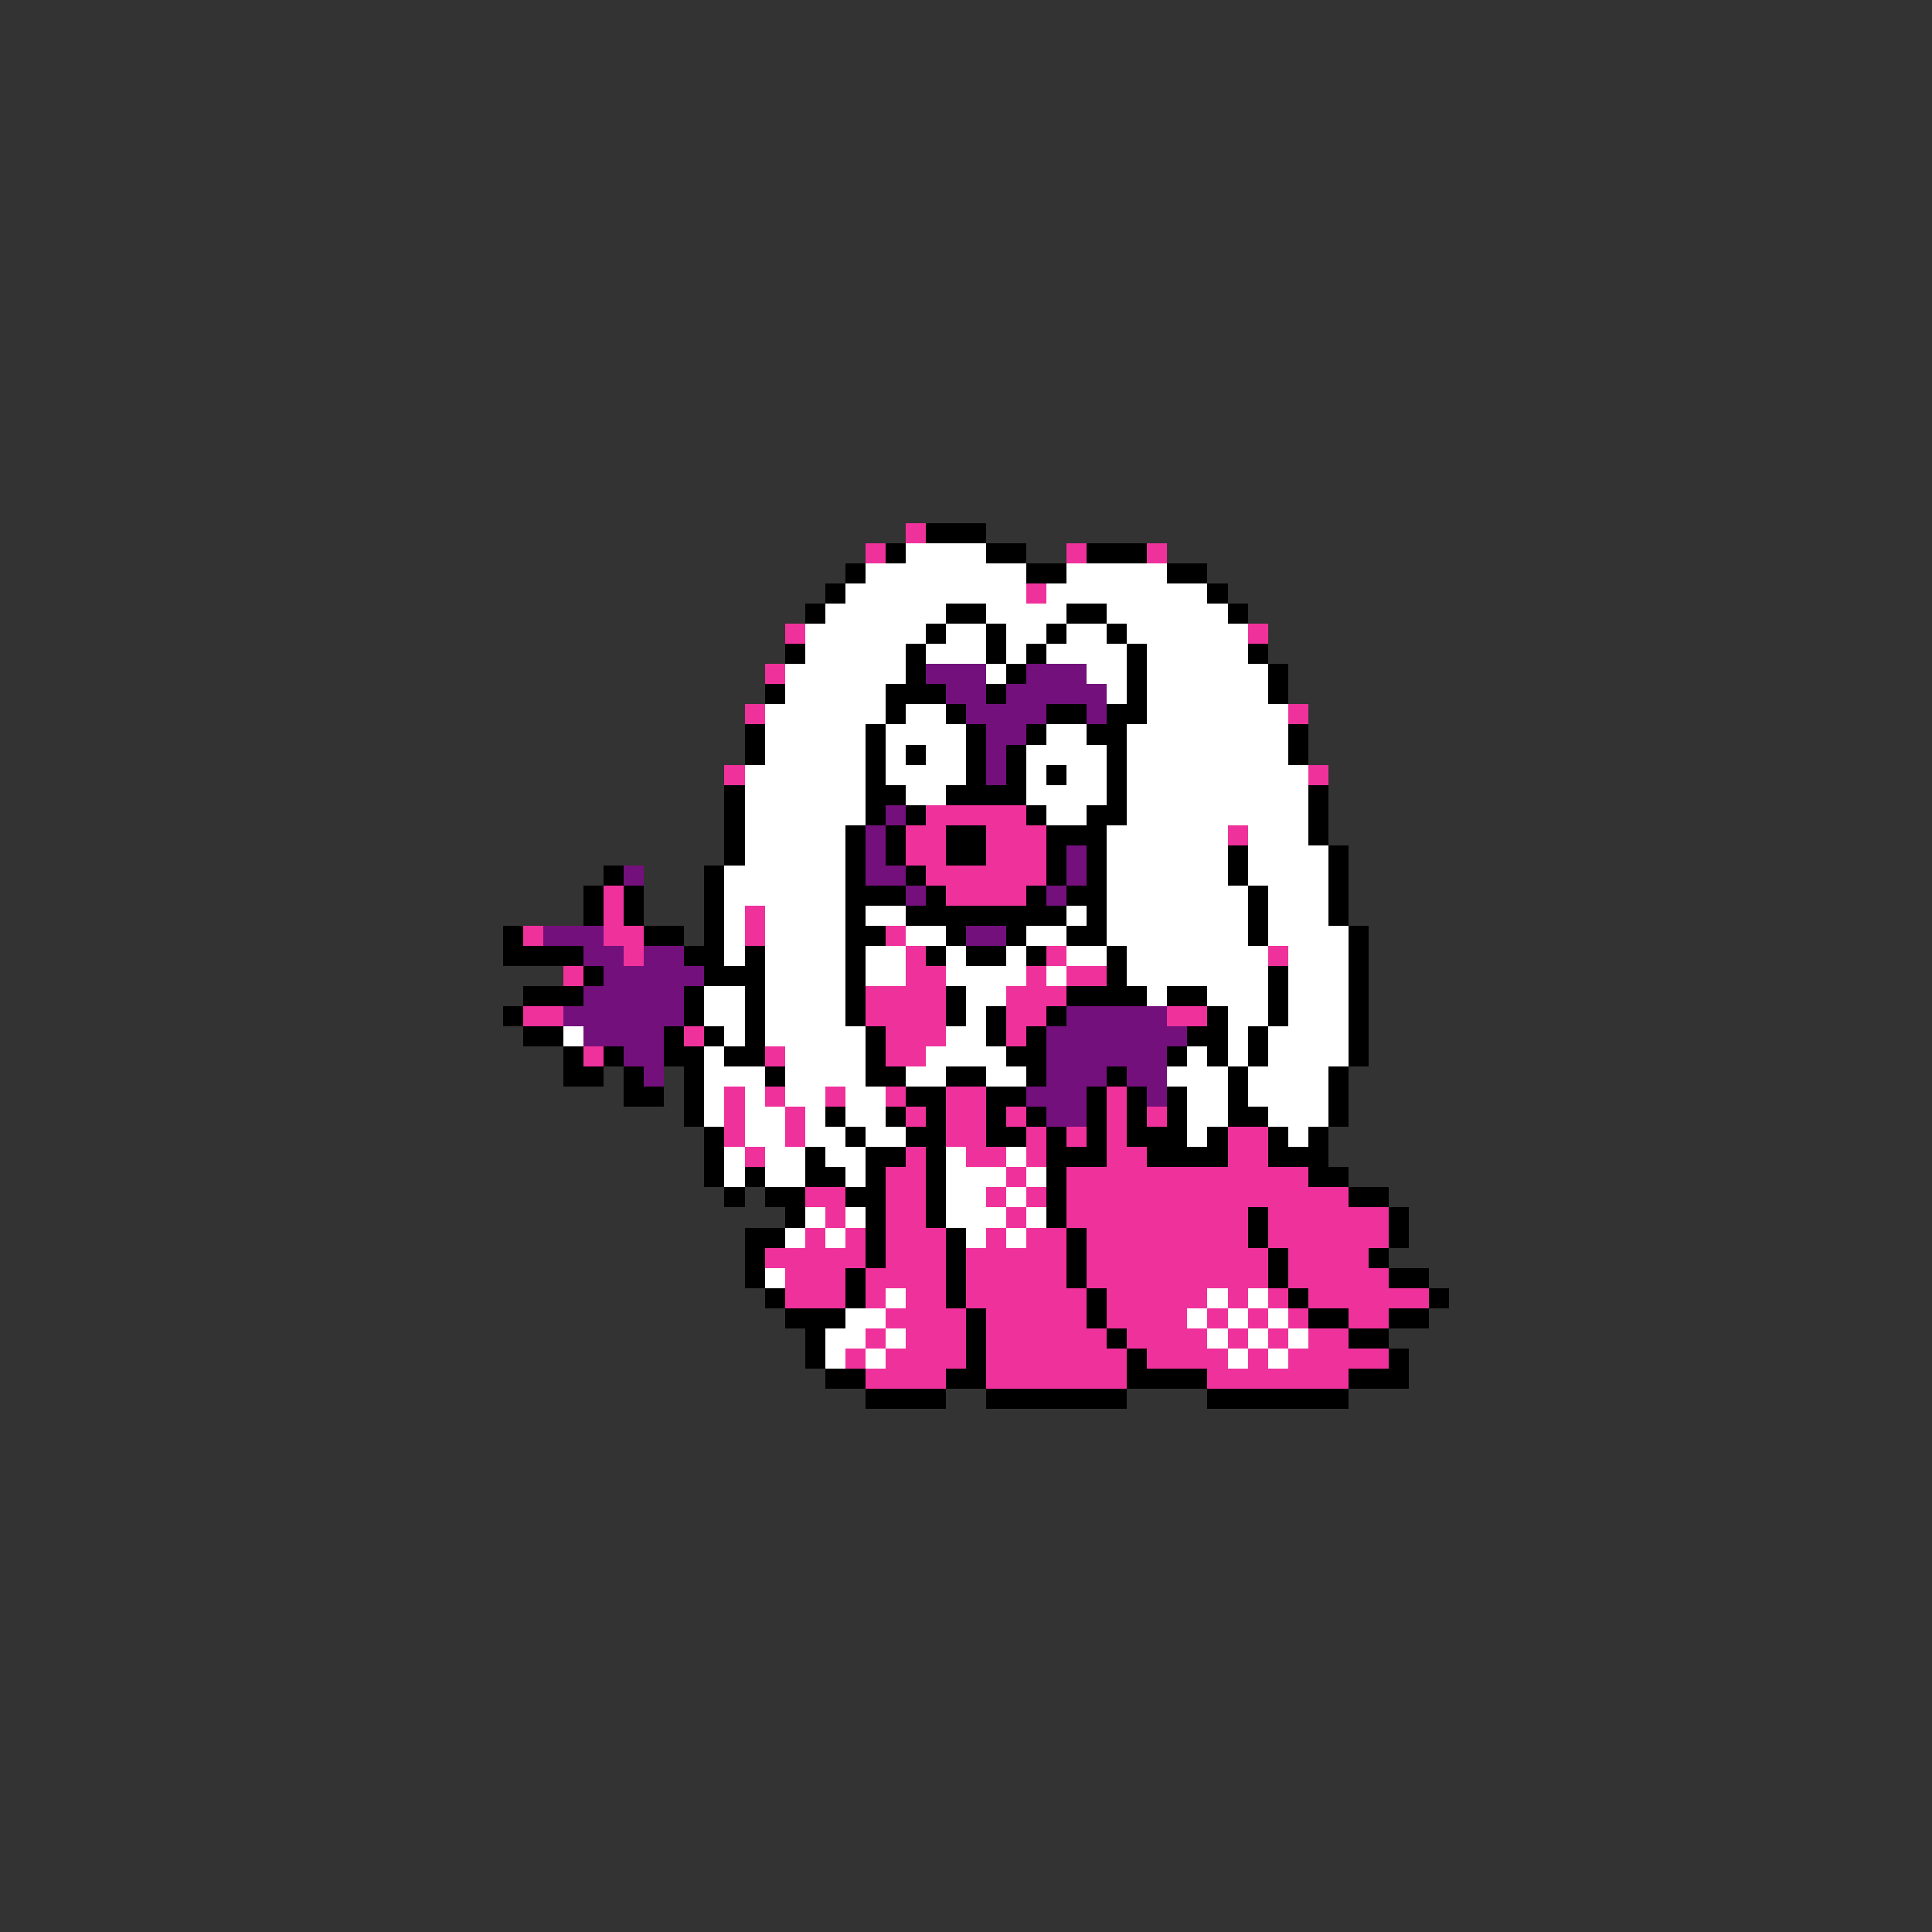 <svg xmlns="http://www.w3.org/2000/svg" viewBox="0 -0.5 96 96" shape-rendering="crispEdges">
<rect x="0" y="-0.5" width="96" height="96" fill="#333333" stroke="none"/>
<path stroke="#ef319c" d="M45 26h1M43 27h1M53 27h1M57 27h1M51 29h1M39 31h1M62 31h1M38 33h1M37 35h1M64 35h1M36 38h1M65 38h1M46 40h5M45 41h2M49 41h3M61 41h1M45 42h2M49 42h3M46 43h6M30 44h1M47 44h4M30 45h1M37 45h1M26 46h1M30 46h2M37 46h1M44 46h1M31 47h1M45 47h1M52 47h1M63 47h1M28 48h1M45 48h2M51 48h1M53 48h2M43 49h4M50 49h3M26 50h2M43 50h4M50 50h2M58 50h2M34 51h1M44 51h3M50 51h1M29 52h1M38 52h1M44 52h2M36 54h1M38 54h1M41 54h1M44 54h1M47 54h2M55 54h1M36 55h1M39 55h1M45 55h1M47 55h2M50 55h1M55 55h1M57 55h1M36 56h1M39 56h1M47 56h2M51 56h1M53 56h1M55 56h1M61 56h2M37 57h1M45 57h1M48 57h2M51 57h1M55 57h2M61 57h2M44 58h2M50 58h1M53 58h12M40 59h2M44 59h2M49 59h1M51 59h1M53 59h14M41 60h1M44 60h2M50 60h1M53 60h9M63 60h6M40 61h1M42 61h1M44 61h3M49 61h1M51 61h2M54 61h8M63 61h6M38 62h5M44 62h3M48 62h5M54 62h9M64 62h4M39 63h3M43 63h4M48 63h5M54 63h9M64 63h5M39 64h3M43 64h1M45 64h2M48 64h6M55 64h5M61 64h1M63 64h1M65 64h6M44 65h4M49 65h5M55 65h4M60 65h1M62 65h1M64 65h1M67 65h2M43 66h1M45 66h3M49 66h6M56 66h4M61 66h1M63 66h1M65 66h2M42 67h1M44 67h4M49 67h7M57 67h4M62 67h1M64 67h5M43 68h4M49 68h7M60 68h7" />
<path stroke="#000000" d="M46 26h3M44 27h1M49 27h2M54 27h3M42 28h1M51 28h2M58 28h2M41 29h1M60 29h1M40 30h1M47 30h2M53 30h2M61 30h1M46 31h1M49 31h1M52 31h1M55 31h1M39 32h1M45 32h1M49 32h1M51 32h1M56 32h1M62 32h1M45 33h1M50 33h1M56 33h1M63 33h1M38 34h1M44 34h3M49 34h1M56 34h1M63 34h1M44 35h1M47 35h1M52 35h2M55 35h2M37 36h1M43 36h1M48 36h1M51 36h1M54 36h2M64 36h1M37 37h1M43 37h1M45 37h1M48 37h1M50 37h1M55 37h1M64 37h1M43 38h1M48 38h1M50 38h1M52 38h1M55 38h1M36 39h1M43 39h2M47 39h4M55 39h1M65 39h1M36 40h1M43 40h1M45 40h1M51 40h1M54 40h2M65 40h1M36 41h1M42 41h1M44 41h1M47 41h2M52 41h3M65 41h1M36 42h1M42 42h1M44 42h1M47 42h2M52 42h1M54 42h1M61 42h1M66 42h1M30 43h1M35 43h1M42 43h1M45 43h1M52 43h1M54 43h1M61 43h1M66 43h1M29 44h1M31 44h1M35 44h1M42 44h3M46 44h1M51 44h1M53 44h2M62 44h1M66 44h1M29 45h1M31 45h1M35 45h1M42 45h1M45 45h8M54 45h1M62 45h1M66 45h1M25 46h1M32 46h2M35 46h1M42 46h2M47 46h1M50 46h1M53 46h2M62 46h1M67 46h1M25 47h4M34 47h2M37 47h1M42 47h1M46 47h1M48 47h2M51 47h1M55 47h1M67 47h1M29 48h1M35 48h3M42 48h1M55 48h1M63 48h1M67 48h1M26 49h3M34 49h1M37 49h1M42 49h1M47 49h1M53 49h4M58 49h2M63 49h1M67 49h1M25 50h1M34 50h1M37 50h1M42 50h1M47 50h1M49 50h1M52 50h1M60 50h1M63 50h1M67 50h1M26 51h2M33 51h1M35 51h1M37 51h1M43 51h1M49 51h1M51 51h1M59 51h2M62 51h1M67 51h1M28 52h1M30 52h1M33 52h2M36 52h2M43 52h1M50 52h2M58 52h1M60 52h1M62 52h1M67 52h1M28 53h2M31 53h1M34 53h1M38 53h1M43 53h2M47 53h2M51 53h1M55 53h1M61 53h1M66 53h1M31 54h2M34 54h1M45 54h2M49 54h2M54 54h1M56 54h1M58 54h1M61 54h1M66 54h1M34 55h1M41 55h1M44 55h1M46 55h1M49 55h1M51 55h1M54 55h1M56 55h1M58 55h1M61 55h2M66 55h1M35 56h1M42 56h1M45 56h2M49 56h2M52 56h1M54 56h1M56 56h3M60 56h1M63 56h1M65 56h1M35 57h1M40 57h1M43 57h2M46 57h1M52 57h3M57 57h4M63 57h3M35 58h1M37 58h1M40 58h2M43 58h1M46 58h1M52 58h1M65 58h2M36 59h1M38 59h2M42 59h2M46 59h1M52 59h1M67 59h2M39 60h1M43 60h1M46 60h1M52 60h1M62 60h1M69 60h1M37 61h2M43 61h1M47 61h1M53 61h1M62 61h1M69 61h1M37 62h1M43 62h1M47 62h1M53 62h1M63 62h1M68 62h1M37 63h1M42 63h1M47 63h1M53 63h1M63 63h1M69 63h2M38 64h1M42 64h1M47 64h1M54 64h1M64 64h1M71 64h1M39 65h3M48 65h1M54 65h1M65 65h2M69 65h2M40 66h1M48 66h1M55 66h1M67 66h2M40 67h1M48 67h1M56 67h1M69 67h1M41 68h2M47 68h2M56 68h4M67 68h3M43 69h4M49 69h7M60 69h7" />
<path stroke="#ffffff" d="M45 27h4M43 28h8M53 28h5M42 29h9M52 29h8M41 30h6M49 30h4M55 30h6M40 31h6M47 31h2M50 31h2M53 31h2M56 31h6M40 32h5M46 32h3M50 32h1M52 32h4M57 32h5M39 33h6M49 33h1M54 33h2M57 33h6M39 34h5M55 34h1M57 34h6M38 35h6M45 35h2M57 35h7M38 36h5M44 36h4M52 36h2M56 36h8M38 37h5M44 37h1M46 37h2M51 37h4M56 37h8M37 38h6M44 38h4M51 38h1M53 38h2M56 38h9M37 39h6M45 39h2M51 39h4M56 39h9M37 40h6M52 40h2M56 40h9M37 41h5M55 41h6M62 41h3M37 42h5M55 42h6M62 42h4M36 43h6M55 43h6M62 43h4M36 44h6M55 44h7M63 44h3M36 45h1M38 45h4M43 45h2M53 45h1M55 45h7M63 45h3M36 46h1M38 46h4M45 46h2M51 46h2M55 46h7M63 46h4M36 47h1M38 47h4M43 47h2M47 47h1M50 47h1M53 47h2M56 47h7M64 47h3M38 48h4M43 48h2M47 48h4M52 48h1M56 48h7M64 48h3M35 49h2M38 49h4M48 49h2M57 49h1M60 49h3M64 49h3M35 50h2M38 50h4M48 50h1M61 50h2M64 50h3M28 51h1M36 51h1M38 51h5M47 51h2M61 51h1M63 51h4M35 52h1M39 52h4M46 52h4M59 52h1M61 52h1M63 52h4M35 53h3M39 53h4M45 53h2M49 53h2M58 53h3M62 53h4M35 54h1M37 54h1M39 54h2M42 54h2M59 54h2M62 54h4M35 55h1M37 55h2M40 55h1M42 55h2M59 55h2M63 55h3M37 56h2M40 56h2M43 56h2M59 56h1M64 56h1M36 57h1M38 57h2M41 57h2M47 57h1M50 57h1M36 58h1M38 58h2M42 58h1M47 58h3M51 58h1M47 59h2M50 59h1M40 60h1M42 60h1M47 60h3M51 60h1M39 61h1M41 61h1M48 61h1M50 61h1M38 63h1M44 64h1M60 64h1M62 64h1M42 65h2M59 65h1M61 65h1M63 65h1M41 66h2M44 66h1M60 66h1M62 66h1M64 66h1M41 67h1M43 67h1M61 67h1M63 67h1" />
<path stroke="#73107b" d="M46 33h3M51 33h3M47 34h2M50 34h5M48 35h4M54 35h1M49 36h2M49 37h1M49 38h1M44 40h1M43 41h1M43 42h1M53 42h1M31 43h1M43 43h2M53 43h1M45 44h1M52 44h1M27 46h3M48 46h2M29 47h2M32 47h2M30 48h5M29 49h5M28 50h6M53 50h5M29 51h4M52 51h7M31 52h2M52 52h6M32 53h1M52 53h3M56 53h2M51 54h3M57 54h1M52 55h2" />
</svg>